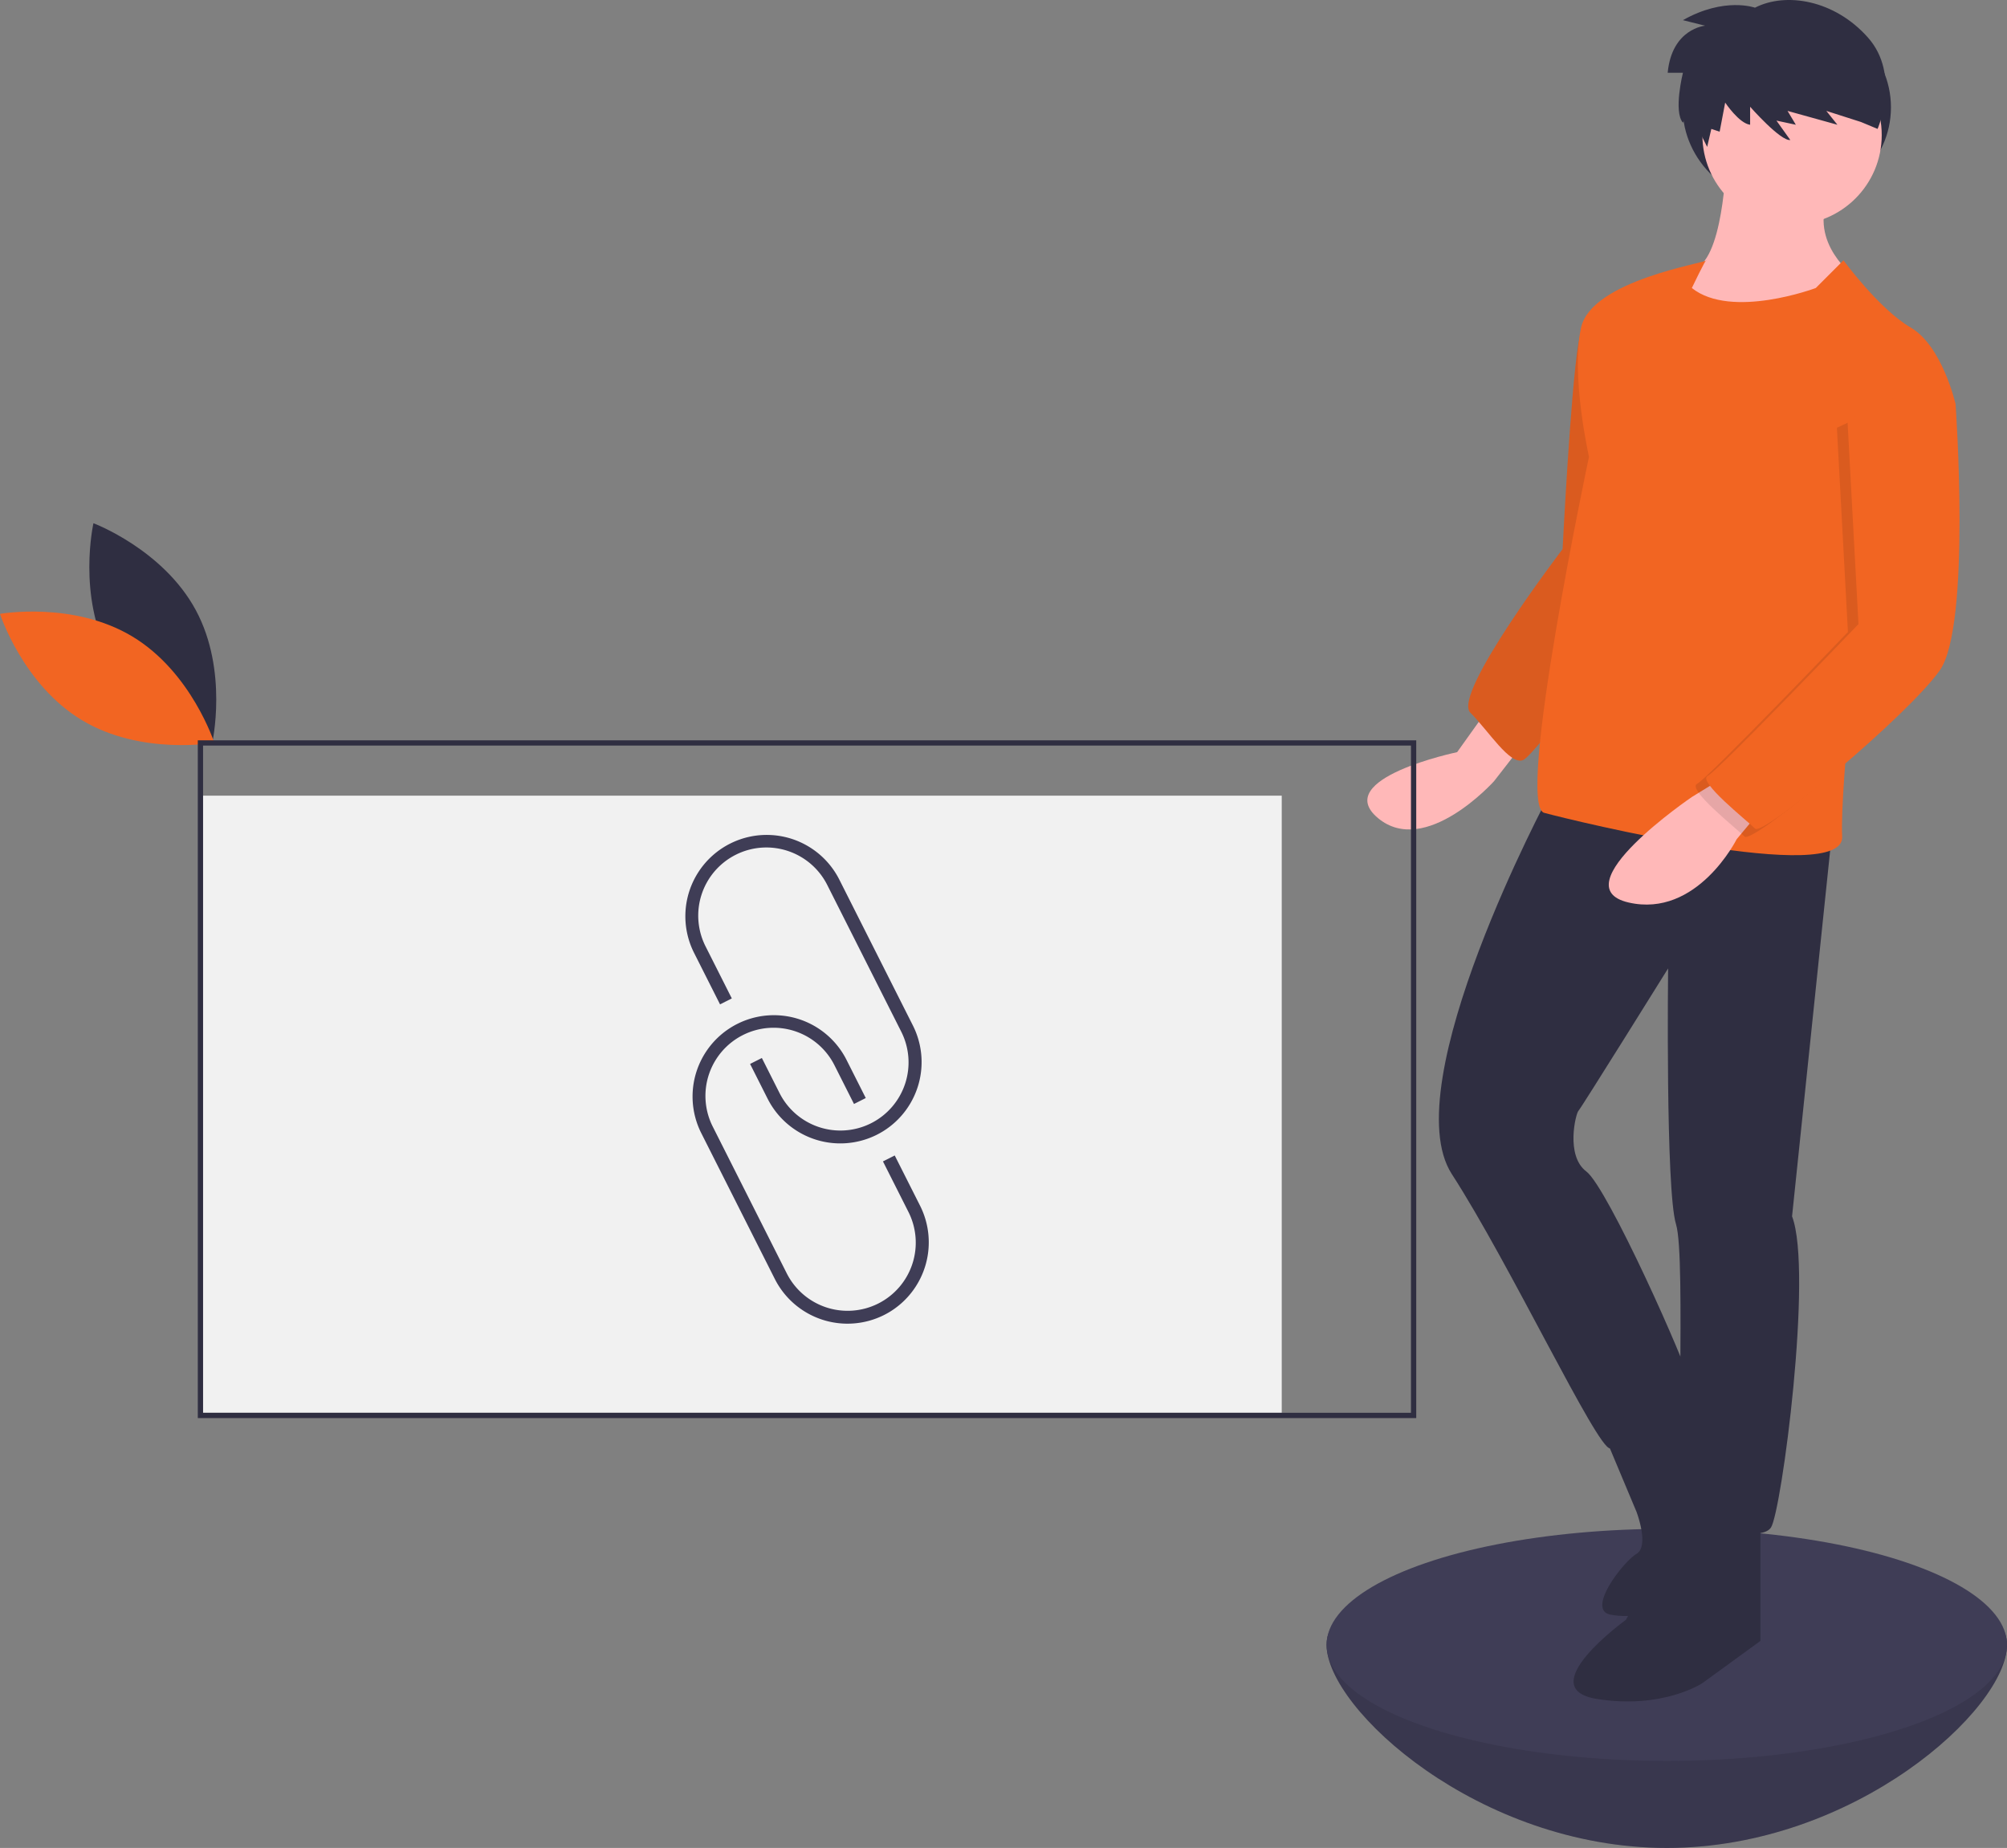 <svg data-name="Layer 1" xmlns="http://www.w3.org/2000/svg" width="761" height="700.71" viewBox="0 0 761 700.71"><rect x="0" y="0" width="761" height="700.71" fill="#808080" stroke="none"/><path d="M41.634 248.923c12.428 23.05 38.806 32.944 38.806 32.944s6.227-27.476-6.201-50.525S35.433 198.4 35.433 198.4s-6.227 27.475 6.201 50.524z" fill="#2f2e41"/><path d="M50.177 241.34c22.438 13.5 31.08 40.314 31.08 40.314s-27.738 4.927-50.177-8.573S0 232.767 0 232.767s27.738-4.926 50.177 8.573z" fill="#f26522"/><path d="M761 623.71c0 24.3-57.755 77-129 77s-129-52.7-129-77 57.755-11 129-11 129-13.3 129 11z" fill="#3f3d56"/><path d="M761 623.71c0 24.3-57.755 77-129 77s-129-52.7-129-77 57.755-11 129-11 129-13.3 129 11z" opacity=".1"/><ellipse cx="632" cy="623.71" rx="129" ry="44" fill="#3f3d56"/><path fill="#f1f1f1" d="M76 301.71h410v234H76z"/><ellipse cx="677.5" cy="40.71" rx="39.5" ry="37" fill="#2f2e41"/><path d="M562.5 271.21l-10 14s-48 10-30 25 44-14 44-14l14-18z" fill="#ffb8b8"/><path d="M614.5 112.21s-13 0-16 18-6 78-6 78-42 55-35 62 15 20 20 18 48-61 48-61z" fill="#f26522"/><path d="M614.5 112.21s-13 0-16 18-6 78-6 78-42 55-35 62 15 20 20 18 48-61 48-61z" opacity=".1"/><path d="M654.5 61.21s-1 39-13 41-8 15-8 15 39 23 65 0l5-12s-18-13-10-31z" fill="#ffb8b8"/><path d="M587.5 301.21s-59 110-37 144 55 104 60 104 33-14 31-23-32-76-40-82-4-22-3-23 34-54 34-54-1 84 3 97-1 106 4 110 28 11 32 5 16-97 8-118l15-144z" fill="#2f2e41"/><path d="M641.5 568.21l-25 46s-36 26-11 30 40-6 40-6l22-16v-46z" fill="#2f2e41"/><path d="M607.5 542.21l13 31s5 13 0 16-19 21-10 23a29.299 29.299 0 005.495.547 55.566 55.566 0 0040.398-16.44l8.107-8.107s-27.77-63.948-27.385-63.474S607.5 542.21 607.5 542.21z" fill="#2f2e41"/><circle cx="679.5" cy="51.21" r="34" fill="#ffb8b8"/><path d="M699 98.71l-10.5 10.5s-32 12-47 0c0 0 5.5-11.5 5.5-10.5s-43.5 7.5-47.5 25.5 3 49 3 49-28 132-17 135 114 28 113 9 8-97 8-97l35-67s-5-22-17-29-25.5-25.5-25.5-25.5z" fill="#f26522"/><path d="M654.5 294.21l-13 8s-50 34-24 40 41-24 41-24l10-12z" fill="#ffb8b8"/><path d="M728.5 147.21l9 9s6 84-6 101-67 63-70 60-22-18-18-20 57.183-57.57 57.183-57.57l-4.183-77.43z" opacity=".1"/><path d="M732.5 144.21l9 9s6 84-6 101-67 63-70 60-22-18-18-20 57.183-57.57 57.183-57.57l-4.183-77.43z" fill="#f26522"/><path d="M665.438 2.915s-11.557-4.202-27.317 4.728l8.405 2.102s-12.608 1.05-14.184 17.861h5.779s-3.678 14.71 0 18.913l2.364-4.466 6.83 13.66 1.575-6.83 3.152 1.05 2.101-11.032s5.254 7.88 9.457 8.406v-6.83s11.557 13.134 15.234 12.608l-5.253-7.354 7.355 1.576-3.152-5.254 18.912 5.254-4.203-5.254 13.134 4.203 6.304 2.627s8.93-20.489-3.677-34.673-30.995-17.336-42.816-11.295z" fill="#2f2e41"/><path d="M335.098 428.793q-1.26.794-2.607 1.474a30.876 30.876 0 01-41.427-13.65l-6.652-13.19 4.465-2.252 6.652 13.191a25.842 25.842 0 1046.147-23.273l-27.937-55.394a25.842 25.842 0 10-46.146 23.274l9.89 19.612-4.464 2.25-9.891-19.611a30.842 30.842 0 0155.076-27.776l27.937 55.393a30.847 30.847 0 01-11.043 39.952z" fill="#3f3d56"/><path d="M337.8 497.165q-1.242.783-2.577 1.457a30.876 30.876 0 01-41.427-13.65L265.86 429.58a30.842 30.842 0 0155.076-27.776l7.339 14.552-4.465 2.251-7.339-14.552a25.842 25.842 0 10-46.146 23.274l27.936 55.393a25.842 25.842 0 1046.147-23.273l-9.617-19.067 4.465-2.251 9.617 19.067a30.886 30.886 0 01-11.073 39.968z" fill="#3f3d56"/><path d="M537 537.71H75v-257h462zm-460-2h458v-253H77z" fill="#2f2e41"/></svg>